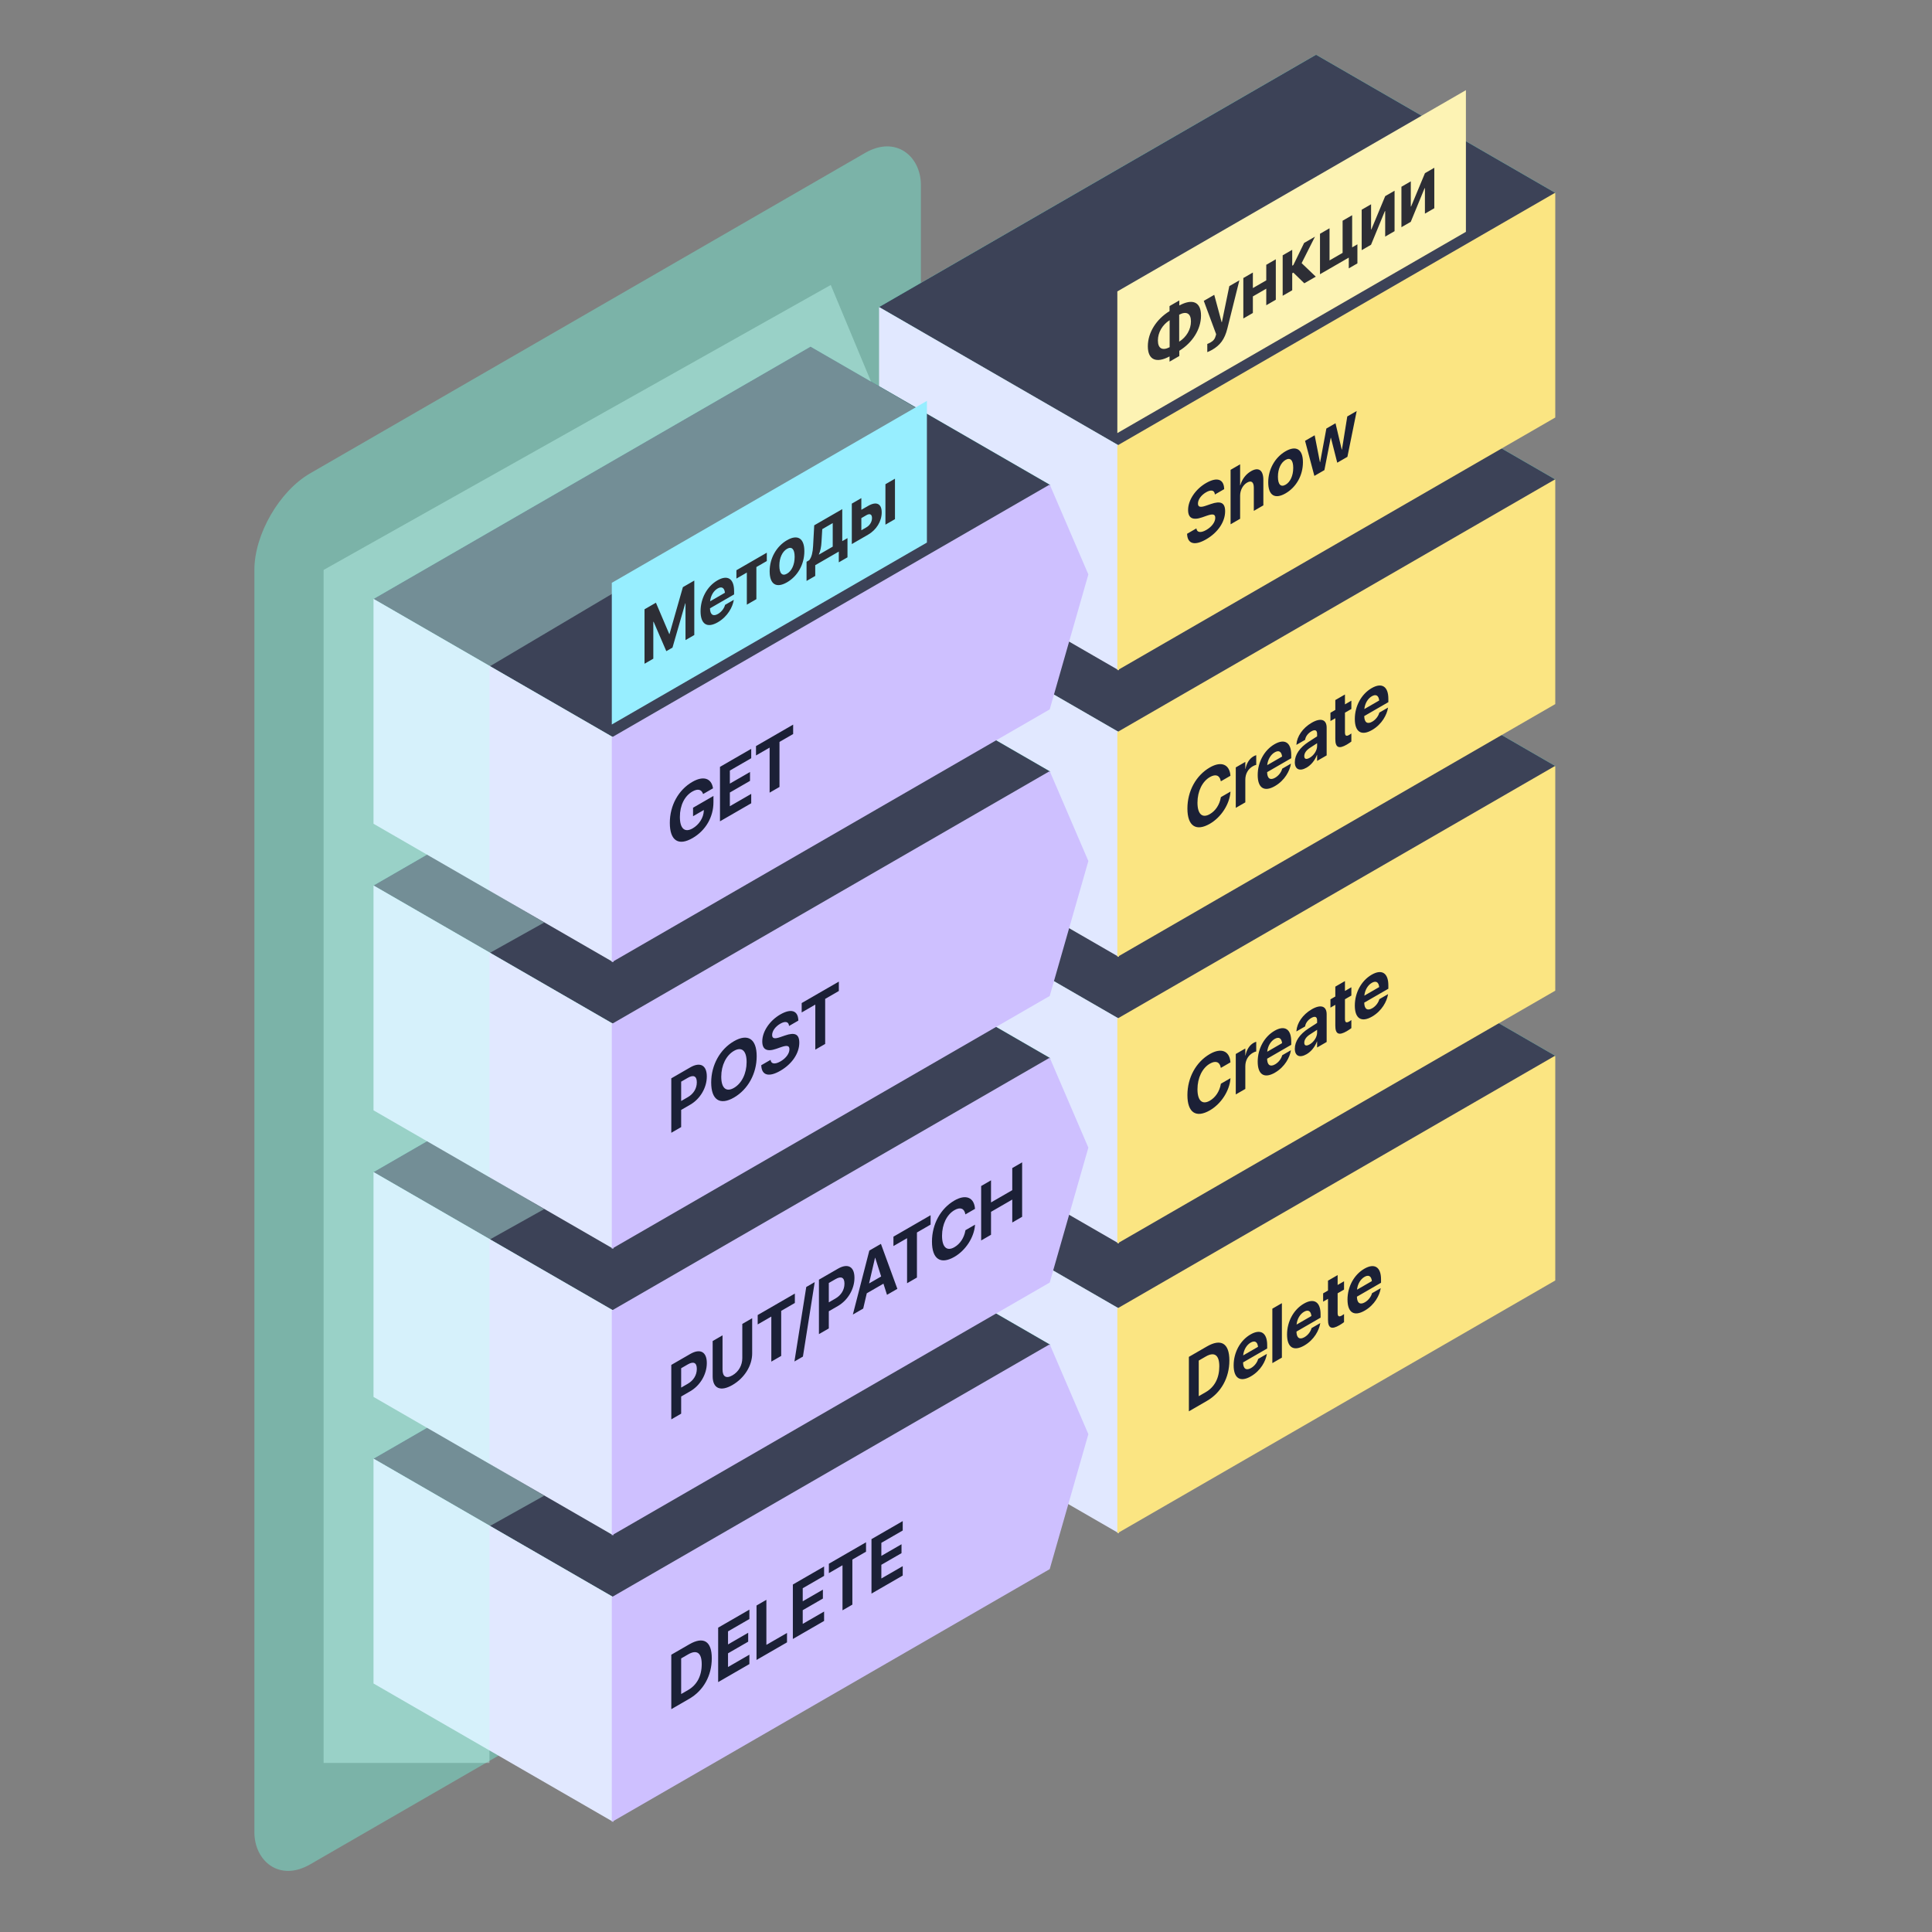 <svg width="600" height="600" viewBox="0 0 600 600" fill="none" xmlns="http://www.w3.org/2000/svg">
    <rect x="0" y="0" width="600" height="600" fill="#808080" stroke="none"/>
    <rect width="86" height="156.714" transform="matrix(0.866 0.5 -0.866 0.5 408.719 285)" fill="#73FFE5"/>
    <rect width="86" height="156.714" transform="matrix(0.866 0.5 -0.866 0.5 408.719 285)" fill="#3C4257"/>
    <path d="M273 363.357L347.478 406.357L347.478 476.182L273 433.182L273 398.27L273 363.357Z" fill="#E1E8FF"/>
    <path d="M483 327.838L347 406.358L347 476.182L483 397.663L483 362.75L483 327.838Z" fill="#FBE582"/>
    <path d="M369.218 438.297L374.81 435.068C379.204 432.531 381.792 427.885 381.792 422.518L381.792 422.494C381.792 417.139 379.194 415.627 374.81 418.158L369.218 421.387L369.218 438.297ZM372.283 433.598L372.283 422.535L374.444 421.287C377.134 419.734 378.666 420.783 378.666 424.311L378.666 424.334C378.666 427.99 377.185 430.768 374.444 432.35L372.283 433.598ZM388.47 427.439C391.576 425.646 393.078 422.658 393.412 420.613L393.443 420.467L390.723 422.037L390.703 422.119C390.49 422.945 389.749 424.146 388.531 424.85C387.019 425.723 386.075 425.096 386.044 423.109L393.534 418.785L393.534 417.73C393.534 413.934 391.535 412.592 388.348 414.432C385.162 416.271 383.122 420.004 383.122 424L383.122 424.012C383.122 428.031 385.141 429.361 388.47 427.439ZM388.399 416.957C389.627 416.248 390.51 416.641 390.693 418.27L386.075 420.936C386.268 419.125 387.181 417.66 388.399 416.957ZM395.138 423.332L398.101 421.621L398.101 404.711L395.138 406.422L395.138 423.332ZM405.053 417.865C408.159 416.072 409.661 413.084 409.995 411.039L410.026 410.893L407.306 412.463L407.286 412.545C407.073 413.371 406.332 414.572 405.114 415.275C403.602 416.148 402.658 415.521 402.627 413.535L410.117 409.211L410.117 408.156C410.117 404.359 408.118 403.018 404.931 404.857C401.745 406.697 399.705 410.43 399.705 414.426L399.705 414.438C399.705 418.457 401.724 419.787 405.053 417.865ZM404.982 407.383C406.21 406.674 407.093 407.066 407.276 408.695L402.658 411.361C402.851 409.551 403.764 408.086 404.982 407.383ZM415.973 411.561C416.592 411.203 417.069 410.857 417.404 410.605L417.404 408.098C417.221 408.227 417.029 408.373 416.765 408.525C415.872 409.041 415.415 408.906 415.415 407.734L415.415 401.641L417.404 400.492L417.404 397.914L415.415 399.062L415.415 395.992L412.421 397.721L412.421 400.791L410.909 401.664L410.909 404.242L412.421 403.369L412.421 409.838C412.421 412.533 413.558 412.955 415.973 411.561ZM423.828 407.025C426.934 405.232 428.436 402.244 428.771 400.199L428.801 400.053L426.081 401.623L426.061 401.705C425.848 402.531 425.107 403.732 423.889 404.436C422.377 405.309 421.433 404.682 421.403 402.695L428.892 398.371L428.892 397.316C428.892 393.52 426.893 392.178 423.706 394.018C420.52 395.857 418.48 399.59 418.48 403.586L418.48 403.598C418.48 407.617 420.499 408.947 423.828 407.025ZM423.757 396.543C424.985 395.834 425.868 396.227 426.051 397.855L421.433 400.521C421.626 398.711 422.539 397.246 423.757 396.543Z" fill="#1B2036"/>
    <rect width="86" height="156.714" transform="matrix(0.866 0.5 -0.866 0.5 408.719 195)" fill="#73FFE5"/>
    <rect width="86" height="156.714" transform="matrix(0.866 0.5 -0.866 0.5 408.719 195)" fill="#3C4257"/>
    <path d="M273 273.357L347.478 316.357L347.478 386.182L273 343.182L273 308.27L273 273.357Z" fill="#E1E8FF"/>
    <path d="M483 237.838L347 316.358L347 386.182L483 307.663L483 272.75L483 237.838Z" fill="#FBE582"/>
    <path d="M375.733 344.828C379.275 342.783 381.843 338.734 382.127 334.973L382.137 334.838L379.153 336.561L379.133 336.689C378.737 338.922 377.499 340.809 375.733 341.828C373.389 343.182 371.887 341.846 371.887 338.283L371.887 338.271C371.887 334.732 373.389 331.686 375.733 330.332C377.56 329.277 378.758 329.805 379.103 331.469L379.143 331.645L382.127 329.922L382.117 329.822C381.833 326.4 379.285 325.281 375.733 327.332C371.461 329.799 368.761 334.639 368.761 340.088L368.761 340.1C368.761 345.549 371.451 347.301 375.733 344.828ZM383.781 339.889L386.745 338.178L386.745 331.146C386.745 329.318 387.597 327.818 389.059 326.975C389.485 326.729 389.891 326.564 390.134 326.541L390.134 323.529C389.911 323.588 389.607 323.705 389.282 323.893C388.013 324.625 387.13 326.037 386.806 327.771L386.745 327.807L386.745 325.615L383.781 327.326L383.781 339.889ZM395.939 333.127C399.045 331.334 400.547 328.346 400.882 326.301L400.912 326.154L398.192 327.725L398.172 327.807C397.959 328.633 397.218 329.834 396 330.537C394.488 331.41 393.544 330.783 393.514 328.797L401.004 324.473L401.004 323.418C401.004 319.621 399.004 318.279 395.818 320.119C392.631 321.959 390.591 325.691 390.591 329.688L390.591 329.699C390.591 333.719 392.611 335.049 395.939 333.127ZM395.868 322.645C397.096 321.936 397.979 322.328 398.162 323.957L393.544 326.623C393.737 324.812 394.651 323.348 395.868 322.645ZM405.774 327.391C407.205 326.564 408.362 325.111 408.981 323.465L409.041 323.43L409.041 325.305L412.005 323.594L412.005 314.98C412.005 312.449 410.188 311.822 407.377 313.445C404.505 315.104 402.78 317.764 402.617 320.178L402.607 320.324L405.317 318.76L405.337 318.643C405.479 317.752 406.149 316.768 407.255 316.129C408.412 315.461 409.041 315.789 409.041 316.902L409.041 317.676L406.352 319.416C403.653 321.174 402.12 323.395 402.12 325.68L402.12 325.703C402.12 327.918 403.592 328.65 405.774 327.391ZM405.053 323.834L405.053 323.811C405.053 322.92 405.652 322.012 406.799 321.268L409.041 319.809L409.041 320.711C409.041 322.023 408.067 323.57 406.738 324.338C405.713 324.93 405.053 324.76 405.053 323.834ZM418.246 320.248C418.865 319.891 419.342 319.545 419.677 319.293L419.677 316.785C419.495 316.914 419.302 317.061 419.038 317.213C418.145 317.729 417.688 317.594 417.688 316.422L417.688 310.328L419.677 309.18L419.677 306.602L417.688 307.75L417.688 304.68L414.694 306.408L414.694 309.479L413.182 310.352L413.182 312.93L414.694 312.057L414.694 318.525C414.694 321.221 415.831 321.643 418.246 320.248ZM426.102 315.713C429.207 313.92 430.709 310.932 431.044 308.887L431.074 308.74L428.355 310.311L428.334 310.393C428.121 311.219 427.38 312.42 426.162 313.123C424.65 313.996 423.706 313.369 423.676 311.383L431.166 307.059L431.166 306.004C431.166 302.207 429.166 300.865 425.98 302.705C422.793 304.545 420.753 308.277 420.753 312.273L420.753 312.285C420.753 316.305 422.773 317.635 426.102 315.713ZM426.03 305.23C427.258 304.521 428.141 304.914 428.324 306.543L423.706 309.209C423.899 307.398 424.813 305.934 426.03 305.23Z" fill="#1B2036"/>
    <rect width="86" height="156.714" transform="matrix(0.866 0.5 -0.866 0.5 408.719 106)" fill="#73FFE5"/>
    <rect width="86" height="156.714" transform="matrix(0.866 0.5 -0.866 0.5 408.719 106)" fill="#3C4257"/>
    <path d="M273 184.357L347.478 227.357L347.478 297.182L273 254.182L273 219.27L273 184.357Z" fill="#E1E8FF"/>
    <path d="M483 148.838L347 227.358L347 297.182L483 218.663L483 183.75L483 148.838Z" fill="#FBE582"/>
    <rect width="239.023" height="432" rx="20" transform="matrix(0.866 -0.5 2.20305e-08 1 79 157)" fill="#73FFE5" fill-opacity="0.4"/>
    <path d="M375.733 255.828C379.275 253.783 381.843 249.734 382.127 245.973L382.137 245.838L379.153 247.561L379.133 247.689C378.737 249.922 377.499 251.809 375.733 252.828C373.389 254.182 371.887 252.846 371.887 249.283L371.887 249.271C371.887 245.732 373.389 242.686 375.733 241.332C377.56 240.277 378.758 240.805 379.103 242.469L379.143 242.645L382.127 240.922L382.117 240.822C381.833 237.4 379.285 236.281 375.733 238.332C371.461 240.799 368.761 245.639 368.761 251.088L368.761 251.1C368.761 256.549 371.451 258.301 375.733 255.828ZM383.781 250.889L386.745 249.178L386.745 242.146C386.745 240.318 387.597 238.818 389.059 237.975C389.485 237.729 389.891 237.564 390.134 237.541L390.134 234.529C389.911 234.588 389.607 234.705 389.282 234.893C388.013 235.625 387.13 237.037 386.806 238.771L386.745 238.807L386.745 236.615L383.781 238.326L383.781 250.889ZM395.939 244.127C399.045 242.334 400.547 239.346 400.882 237.301L400.912 237.154L398.192 238.725L398.172 238.807C397.959 239.633 397.218 240.834 396 241.537C394.488 242.41 393.544 241.783 393.514 239.797L401.004 235.473L401.004 234.418C401.004 230.621 399.004 229.279 395.818 231.119C392.631 232.959 390.591 236.691 390.591 240.688L390.591 240.699C390.591 244.719 392.611 246.049 395.939 244.127ZM395.868 233.645C397.096 232.936 397.979 233.328 398.162 234.957L393.544 237.623C393.737 235.812 394.651 234.348 395.868 233.645ZM405.774 238.391C407.205 237.564 408.362 236.111 408.981 234.465L409.041 234.43L409.041 236.305L412.005 234.594L412.005 225.98C412.005 223.449 410.188 222.822 407.377 224.445C404.505 226.104 402.78 228.764 402.617 231.178L402.607 231.324L405.317 229.76L405.337 229.643C405.479 228.752 406.149 227.768 407.255 227.129C408.412 226.461 409.041 226.789 409.041 227.902L409.041 228.676L406.352 230.416C403.653 232.174 402.12 234.395 402.12 236.68L402.12 236.703C402.12 238.918 403.592 239.65 405.774 238.391ZM405.053 234.834L405.053 234.811C405.053 233.92 405.652 233.012 406.799 232.268L409.041 230.809L409.041 231.711C409.041 233.023 408.067 234.57 406.738 235.338C405.713 235.93 405.053 235.76 405.053 234.834ZM418.246 231.248C418.865 230.891 419.342 230.545 419.677 230.293L419.677 227.785C419.495 227.914 419.302 228.061 419.038 228.213C418.145 228.729 417.688 228.594 417.688 227.422L417.688 221.328L419.677 220.18L419.677 217.602L417.688 218.75L417.688 215.68L414.694 217.408L414.694 220.479L413.182 221.352L413.182 223.93L414.694 223.057L414.694 229.525C414.694 232.221 415.831 232.643 418.246 231.248ZM426.102 226.713C429.207 224.92 430.709 221.932 431.044 219.887L431.074 219.74L428.355 221.311L428.334 221.393C428.121 222.219 427.38 223.42 426.162 224.123C424.65 224.996 423.706 224.369 423.676 222.383L431.166 218.059L431.166 217.004C431.166 213.207 429.166 211.865 425.98 213.705C422.793 215.545 420.753 219.277 420.753 223.273L420.753 223.285C420.753 227.305 422.773 228.635 426.102 226.713ZM426.03 216.23C427.258 215.521 428.141 215.914 428.324 217.543L423.706 220.209C423.899 218.398 424.813 216.934 426.03 216.23Z" fill="#1B2036"/>
    <rect width="86" height="156.714" transform="matrix(0.866 0.5 -0.866 0.5 408.719 17)" fill="#73FFE5"/>
    <rect width="86" height="156.714" transform="matrix(0.866 0.5 -0.866 0.5 408.719 17)" fill="#3C4257"/>
    <path d="M273 95.357L347.478 138.357L347.478 208.182L273 165.182L273 130.27L273 95.357Z" fill="#E1E8FF"/>
    <path d="M483 59.838L347 138.358L347 208.182L483 129.663L483 94.75L483 59.838Z" fill="#FBE582"/>
    <path d="M374.566 167.502C378.26 165.369 380.473 162.029 380.473 158.783L380.473 158.771C380.473 156.111 379.093 155.467 376.028 156.533L374.475 157.066C372.79 157.652 372.039 157.465 372.039 156.398L372.039 156.387C372.039 155.18 372.983 153.803 374.556 152.883C376.068 152.01 377.124 152.209 377.276 153.445L377.286 153.58L380.178 151.91L380.168 151.693C380.026 148.811 377.946 148.055 374.556 150.012C371.308 151.887 368.974 155.273 368.974 158.367L368.974 158.379C368.974 160.922 370.436 161.672 373.328 160.67L374.871 160.131C376.687 159.516 377.408 159.674 377.408 160.822L377.408 160.834C377.408 162.123 376.342 163.594 374.647 164.572C372.973 165.539 371.765 165.416 371.572 164.215L371.552 164.098L368.66 165.768L368.67 165.949C368.842 168.967 371.085 169.512 374.566 167.502ZM382.168 162.82L385.131 161.109L385.131 153.914C385.131 152.273 385.973 150.639 387.283 149.883C388.632 149.104 389.383 149.713 389.383 151.471L389.383 158.654L392.347 156.943L392.347 149.057C392.347 146.021 390.885 144.967 388.531 146.326C386.897 147.27 385.75 148.799 385.192 150.68L385.131 150.715L385.131 144.199L382.168 145.91L382.168 162.82ZM399.248 153.217C402.536 151.318 404.637 147.668 404.637 143.566L404.637 143.543C404.637 139.477 402.496 138.264 399.238 140.145C395.99 142.02 393.859 145.723 393.859 149.766L393.859 149.789C393.859 153.879 395.939 155.127 399.248 153.217ZM399.258 150.527C397.797 151.371 396.873 150.51 396.873 148.049L396.873 148.025C396.873 145.6 397.807 143.654 399.238 142.828C400.679 141.996 401.623 142.857 401.623 145.283L401.623 145.307C401.623 147.756 400.699 149.695 399.258 150.527ZM408.189 147.797L411.305 145.998L413.263 135.984L413.324 135.949L415.293 143.695L418.449 141.873L421.332 127.646L418.409 129.334L416.755 139.605L416.694 139.641L414.755 131.443L411.914 133.084L409.985 143.514L409.924 143.549L408.28 135.182L405.297 136.904L408.189 147.797Z" fill="#1B2036"/>
    <rect width="86" height="156.714" transform="matrix(0.866 0.5 -0.866 0.5 251.719 374.643)" fill="#73FFE5"/>
    <rect width="86" height="156.714" transform="matrix(0.866 0.5 -0.866 0.5 251.719 374.643)" fill="#3C4257"/>
    <path d="M116 453L190.478 496L190.478 565.825L116 522.825L116 487.912L116 453Z" fill="#E1E8FF"/>
    <path d="M326 417.48L190 496L190 565.824L326 487.305L338 445.401L326 417.48Z" fill="#CEC0FF"/>
    <path d="M208.476 530.797L214.068 527.568C218.462 525.031 221.05 520.385 221.05 515.018L221.05 514.994C221.05 509.639 218.452 508.127 214.068 510.658L208.476 513.887L208.476 530.797ZM211.541 526.098L211.541 515.035L213.702 513.787C216.392 512.234 217.924 513.283 217.924 516.811L217.924 516.834C217.924 520.49 216.442 523.268 213.702 524.85L211.541 526.098ZM223.029 522.395L232.731 516.793L232.731 513.875L226.094 517.707L226.094 513.453L232.356 509.838L232.356 507.072L226.094 510.688L226.094 506.633L232.731 502.801L232.731 499.883L223.029 505.484L223.029 522.395ZM234.944 515.516L244.412 510.049L244.412 507.131L238.008 510.828L238.008 496.836L234.944 498.605L234.944 515.516ZM246.229 509L255.931 503.398L255.931 500.48L249.294 504.312L249.294 500.059L255.556 496.443L255.556 493.678L249.294 497.293L249.294 493.238L255.931 489.406L255.931 486.488L246.229 492.09L246.229 509ZM261.645 500.1L264.71 498.33L264.71 484.338L268.952 481.889L268.952 478.971L257.413 485.633L257.413 488.551L261.645 486.107L261.645 500.1ZM270.647 494.902L280.349 489.301L280.349 486.383L273.712 490.215L273.712 485.961L279.973 482.346L279.973 479.58L273.712 483.195L273.712 479.141L280.349 475.309L280.349 472.391L270.647 477.992L270.647 494.902Z" fill="#1B2036"/>
    <rect width="86" height="156.714" transform="matrix(0.866 0.5 -0.866 0.5 251.719 285.643)" fill="#73FFE5"/>
    <rect width="86" height="156.714" transform="matrix(0.866 0.5 -0.866 0.5 251.719 285.643)" fill="#3C4257"/>
    <path d="M116 364L190.478 407L190.478 476.825L116 433.825L116 398.912L116 364Z" fill="#E1E8FF"/>
    <path d="M326 328.48L190 407L190 476.824L326 398.305L338 356.401L326 328.48Z" fill="#CEC0FF"/>
    <path d="M208.476 440.797L211.541 439.027L211.541 433.695L214.362 432.066C217.447 430.285 219.507 426.799 219.507 423.318L219.507 423.295C219.507 419.814 217.447 418.707 214.362 420.488L208.476 423.887L208.476 440.797ZM213.611 423.723C215.367 422.709 216.402 423.178 216.402 425.1L216.402 425.123C216.402 427.045 215.367 428.721 213.611 429.734L211.541 430.93L211.541 424.918L213.611 423.723ZM227.464 430.127C231.239 427.947 233.594 424.068 233.594 420.318L233.594 409.385L230.529 411.154L230.529 421.771C230.529 423.963 229.433 425.99 227.464 427.127C225.495 428.264 224.389 427.508 224.389 425.316L224.389 414.699L221.324 416.469L221.324 427.402C221.324 431.164 223.709 432.295 227.464 430.127ZM239.541 422.861L242.606 421.092L242.606 407.1L246.848 404.65L246.848 401.732L235.309 408.395L235.309 411.312L239.541 408.869L239.541 422.861ZM253.018 398.17L250.39 399.688L246.716 422.82L249.355 421.297L253.018 398.17ZM254.328 414.324L257.393 412.555L257.393 407.223L260.214 405.594C263.299 403.812 265.359 400.326 265.359 396.846L265.359 396.822C265.359 393.342 263.299 392.234 260.214 394.016L254.328 397.414L254.328 414.324ZM259.463 397.25C261.219 396.236 262.254 396.705 262.254 398.627L262.254 398.65C262.254 400.572 261.219 402.248 259.463 403.262L257.393 404.457L257.393 398.445L259.463 397.25ZM264.862 408.242L268.079 406.385L269.185 401.645L274.361 398.656L275.467 402.119L278.685 400.262L273.58 386.299L269.977 388.379L264.862 408.242ZM271.743 390.641L271.804 390.605L273.651 396.418L269.896 398.586L271.743 390.641ZM281.699 398.521L284.764 396.752L284.764 382.76L289.006 380.311L289.006 377.393L277.467 384.055L277.467 386.973L281.699 384.529L281.699 398.521ZM296.404 390.324C299.946 388.279 302.514 384.23 302.798 380.469L302.808 380.334L299.824 382.057L299.804 382.186C299.408 384.418 298.17 386.305 296.404 387.324C294.06 388.678 292.558 387.342 292.558 383.779L292.558 383.768C292.558 380.229 294.06 377.182 296.404 375.828C298.231 374.773 299.429 375.301 299.774 376.965L299.814 377.141L302.798 375.418L302.788 375.318C302.504 371.896 299.956 370.777 296.404 372.828C292.132 375.295 289.432 380.135 289.432 385.584L289.432 385.596C289.432 391.045 292.122 392.797 296.404 390.324ZM304.706 385.238L307.771 383.469L307.771 376.344L314.368 372.535L314.368 379.66L317.432 377.891L317.432 360.98L314.368 362.75L314.368 369.617L307.771 373.426L307.771 366.559L304.706 368.328L304.706 385.238Z" fill="#1B2036"/>
    <rect width="86" height="156.714" transform="matrix(0.866 0.5 -0.866 0.5 251.719 196.643)" fill="#73FFE5"/>
    <rect width="86" height="156.714" transform="matrix(0.866 0.5 -0.866 0.5 251.719 196.643)" fill="#3C4257"/>
    <path d="M116 275L190.478 318L190.478 387.825L116 344.825L116 309.912L116 275Z" fill="#E1E8FF"/>
    <path d="M326 239.48L190 318L190 387.824L326 309.305L338 267.401L326 239.48Z" fill="#CEC0FF"/>
    <path d="M208.476 351.797L211.541 350.027L211.541 344.695L214.362 343.066C217.447 341.285 219.507 337.799 219.507 334.318L219.507 334.295C219.507 330.814 217.447 329.707 214.362 331.488L208.476 334.887L208.476 351.797ZM213.611 334.723C215.367 333.709 216.402 334.178 216.402 336.1L216.402 336.123C216.402 338.045 215.367 339.721 213.611 340.734L211.541 341.93L211.541 335.918L213.611 334.723ZM227.931 340.857C232.285 338.344 234.994 333.416 234.994 328.037L234.994 328.014C234.994 322.646 232.274 320.854 227.931 323.361C223.597 325.863 220.867 330.791 220.867 336.17L220.867 336.193C220.867 341.572 223.577 343.371 227.931 340.857ZM227.931 337.857C225.526 339.246 223.993 337.928 223.993 334.389L223.993 334.365C223.993 330.826 225.536 327.744 227.931 326.361C230.336 324.973 231.868 326.291 231.868 329.818L231.868 329.842C231.868 333.346 230.366 336.451 227.931 337.857ZM242.322 332.549C246.016 330.416 248.228 327.076 248.228 323.83L248.228 323.818C248.228 321.158 246.848 320.514 243.783 321.58L242.23 322.113C240.546 322.699 239.795 322.512 239.795 321.445L239.795 321.434C239.795 320.227 240.738 318.85 242.312 317.93C243.824 317.057 244.879 317.256 245.031 318.492L245.042 318.627L247.934 316.957L247.924 316.74C247.782 313.857 245.701 313.102 242.312 315.059C239.064 316.934 236.73 320.32 236.73 323.414L236.73 323.426C236.73 325.969 238.191 326.719 241.084 325.717L242.626 325.178C244.443 324.562 245.163 324.721 245.163 325.869L245.163 325.881C245.163 327.17 244.098 328.641 242.403 329.619C240.728 330.586 239.521 330.463 239.328 329.262L239.308 329.145L236.415 330.814L236.425 330.996C236.598 334.014 238.841 334.559 242.322 332.549ZM253.201 325.975L256.266 324.205L256.266 310.213L260.508 307.764L260.508 304.846L248.969 311.508L248.969 314.426L253.201 311.982L253.201 325.975Z" fill="#1B2036"/>
    <rect width="86" height="156.714" transform="matrix(0.866 0.5 -0.866 0.5 251.719 107.643)" fill="#73FFE5"/>
    <rect width="86" height="156.714" transform="matrix(0.866 0.5 -0.866 0.5 251.719 107.643)" fill="#3C4257"/>
    <path d="M116 186L190.478 229L190.478 298.825L116 255.825L116 220.912L116 186Z" fill="#E1E8FF"/>
    <path d="M326 150.48L190 229L190 298.824L326 220.305L338 178.401L326 150.48Z" fill="#CEC0FF"/>
    <path d="M215.072 260.281C219.152 257.926 221.568 253.742 221.568 249.137L221.568 247.191L215.235 250.848L215.235 253.484L218.584 251.551L218.574 251.803C218.492 253.936 217.122 256.098 215.123 257.252C212.687 258.658 211.145 257.381 211.145 253.713L211.145 253.701C211.145 250.115 212.596 247.215 215.011 245.82C216.666 244.865 217.833 245.141 218.32 246.5L218.361 246.594L221.436 244.818L221.405 244.672C220.918 241.777 218.523 240.793 215.001 242.826C210.708 245.305 208.019 250.127 208.019 255.541L208.019 255.553C208.019 261.061 210.698 262.807 215.072 260.281ZM223.597 255.066L233.299 249.465L233.299 246.547L226.662 250.379L226.662 246.125L232.924 242.51L232.924 239.744L226.662 243.359L226.662 239.305L233.299 235.473L233.299 232.555L223.597 238.156L223.597 255.066ZM239.013 246.166L242.078 244.396L242.078 230.404L246.32 227.955L246.32 225.037L234.781 231.699L234.781 234.617L239.013 232.174L239.013 246.166Z" fill="#1B2036"/>
    <path opacity="0.4" d="M152 544.5V547.5H100.5V177L258 88.5L270.5 118.5L286 127.557L152 207V276.5L169 286.5L152 296V365.5L169 375.5L152 385V454.5L169 464.5L152 474V544.5Z" fill="#C7FFF5"/>
    <rect width="113" height="44" transform="matrix(0.866 -0.5 2.20305e-08 1 190 181)" fill="#97EEFF"/>
    <path d="M200.162 206.133L202.892 204.557L202.892 193.119L202.973 193.072L206.931 202.225L208.849 201.117L212.807 187.395L212.889 187.348L212.889 198.785L215.619 197.209L215.619 180.299L212.077 182.344L207.926 196.893L207.855 196.934L203.704 187.178L200.162 189.223L200.162 206.133ZM222.926 193.248C226.021 191.461 227.523 188.473 227.868 186.422L227.889 186.281L225.169 187.852L225.148 187.934C224.945 188.754 224.205 189.955 222.987 190.658C221.475 191.531 220.531 190.904 220.49 188.924L227.98 184.6L227.98 183.545C227.98 179.748 225.991 178.4 222.804 180.24C219.607 182.086 217.567 185.818 217.567 189.814L217.567 189.826C217.567 193.846 219.587 195.176 222.926 193.248ZM222.855 182.766C224.073 182.062 224.956 182.455 225.138 184.084L220.531 186.744C220.724 184.934 221.627 183.475 222.855 182.766ZM238.139 171.645L228.7 177.094L228.7 179.684L231.938 177.814L231.938 187.787L234.901 186.076L234.901 176.104L238.139 174.234L238.139 171.645ZM244.411 180.844C247.699 178.945 249.8 175.295 249.8 171.193L249.8 171.17C249.8 167.104 247.668 165.885 244.411 167.766C241.153 169.646 239.022 173.35 239.022 177.393L239.022 177.416C239.022 181.506 241.112 182.748 244.411 180.844ZM244.421 178.154C242.959 178.998 242.036 178.137 242.036 175.676L242.036 175.652C242.036 173.227 242.98 171.275 244.411 170.449C245.852 169.617 246.785 170.484 246.785 172.91L246.785 172.934C246.785 175.383 245.872 177.316 244.421 178.154ZM253.179 178.863L253.179 175.523L260.496 171.299L260.496 174.639L263.196 173.08L263.196 167.115L261.572 168.053L261.572 158.115L252.865 163.143L252.509 169.664C252.408 171.422 252.103 173.004 251.312 173.977L250.48 174.457L250.48 180.422L253.179 178.863ZM258.609 169.764L254.306 172.248L254.306 172.178C254.813 171.029 255.047 169.77 255.118 168.381L255.361 164.326L258.609 162.451L258.609 169.764ZM264.536 168.967L269.61 166.037C272.178 164.555 273.822 161.871 273.822 159.152L273.822 159.129C273.822 156.41 272.178 155.625 269.61 157.107L267.499 158.326L267.499 154.693L264.536 156.404L264.536 168.967ZM274.979 162.938L277.942 161.227L277.942 148.664L274.979 150.375L274.979 162.938ZM269.072 159.996C270.138 159.381 270.808 159.721 270.808 160.869L270.808 160.893C270.808 162.029 270.138 163.154 269.072 163.77L267.499 164.678L267.499 160.904L269.072 159.996Z" fill="#2D2E35"/>
    <rect width="125" height="44" transform="matrix(0.866 -0.5 2.20305e-08 1 347 90.5)" fill="#FDF3B4"/>
    <path d="M363.211 112.316L366.245 110.564L366.245 108.936C370.305 106.439 372.984 102.279 372.984 98.025L372.984 98.002C372.984 93.713 370.315 92.664 366.245 94.873L366.245 93.303L363.211 95.055L363.211 96.625C359.141 99.115 356.472 103.246 356.472 107.535L356.472 107.559C356.472 111.812 359.151 112.879 363.211 110.688L363.211 112.316ZM359.598 105.754L359.598 105.73C359.598 103.234 360.998 100.855 363.241 99.443L363.241 107.822C361.009 108.994 359.598 108.238 359.598 105.754ZM366.205 97.732C368.448 96.555 369.858 97.311 369.858 99.807L369.858 99.83C369.858 102.314 368.448 104.699 366.205 106.111L366.205 97.732ZM376.435 108.643C378.86 107.242 380.322 105.449 381.174 101.992L384.899 87.057L381.773 88.861L379.479 100.006L379.388 100.059L377.094 91.562L373.847 93.438L377.683 103.785L377.561 104.266C377.297 105.273 376.81 105.848 375.927 106.357C375.481 106.615 375.136 106.744 374.933 106.814L374.933 109.357C375.278 109.229 375.856 108.977 376.435 108.643ZM393.251 94.797L396.215 93.086L396.215 80.523L393.251 82.234L393.251 87.062L389.09 89.465L389.09 84.637L386.127 86.348L386.127 98.91L389.09 97.199L389.09 92.055L393.251 89.652L393.251 94.797ZM401.664 84.666L405.064 87.977L408.626 85.92L404.232 81.719L408.373 73.504L405.003 75.449L401.664 82.311L401.309 82.516L401.309 77.582L398.346 79.293L398.346 91.856L401.309 90.144L401.309 84.871L401.664 84.666ZM418.877 83.342L421.556 81.795L421.556 75.877L419.922 76.82L419.922 66.836L416.959 68.547L416.959 78.531L412.899 80.875L412.899 70.891L409.936 72.602L409.936 85.164L418.877 80.002L418.877 83.342ZM422.885 77.688L425.788 76.012L430.071 65.594L430.182 65.529L430.182 73.475L433.095 71.793L433.095 59.23L430.192 60.906L425.9 71.225L425.798 71.283L425.798 63.443L422.885 65.125L422.885 77.688ZM435.226 70.562L438.129 68.887L442.412 58.469L442.523 58.404L442.523 66.35L445.436 64.668L445.436 52.105L442.533 53.781L438.24 64.1L438.139 64.158L438.139 56.318L435.226 58L435.226 70.562Z" fill="#2D2E35"/>
</svg>

